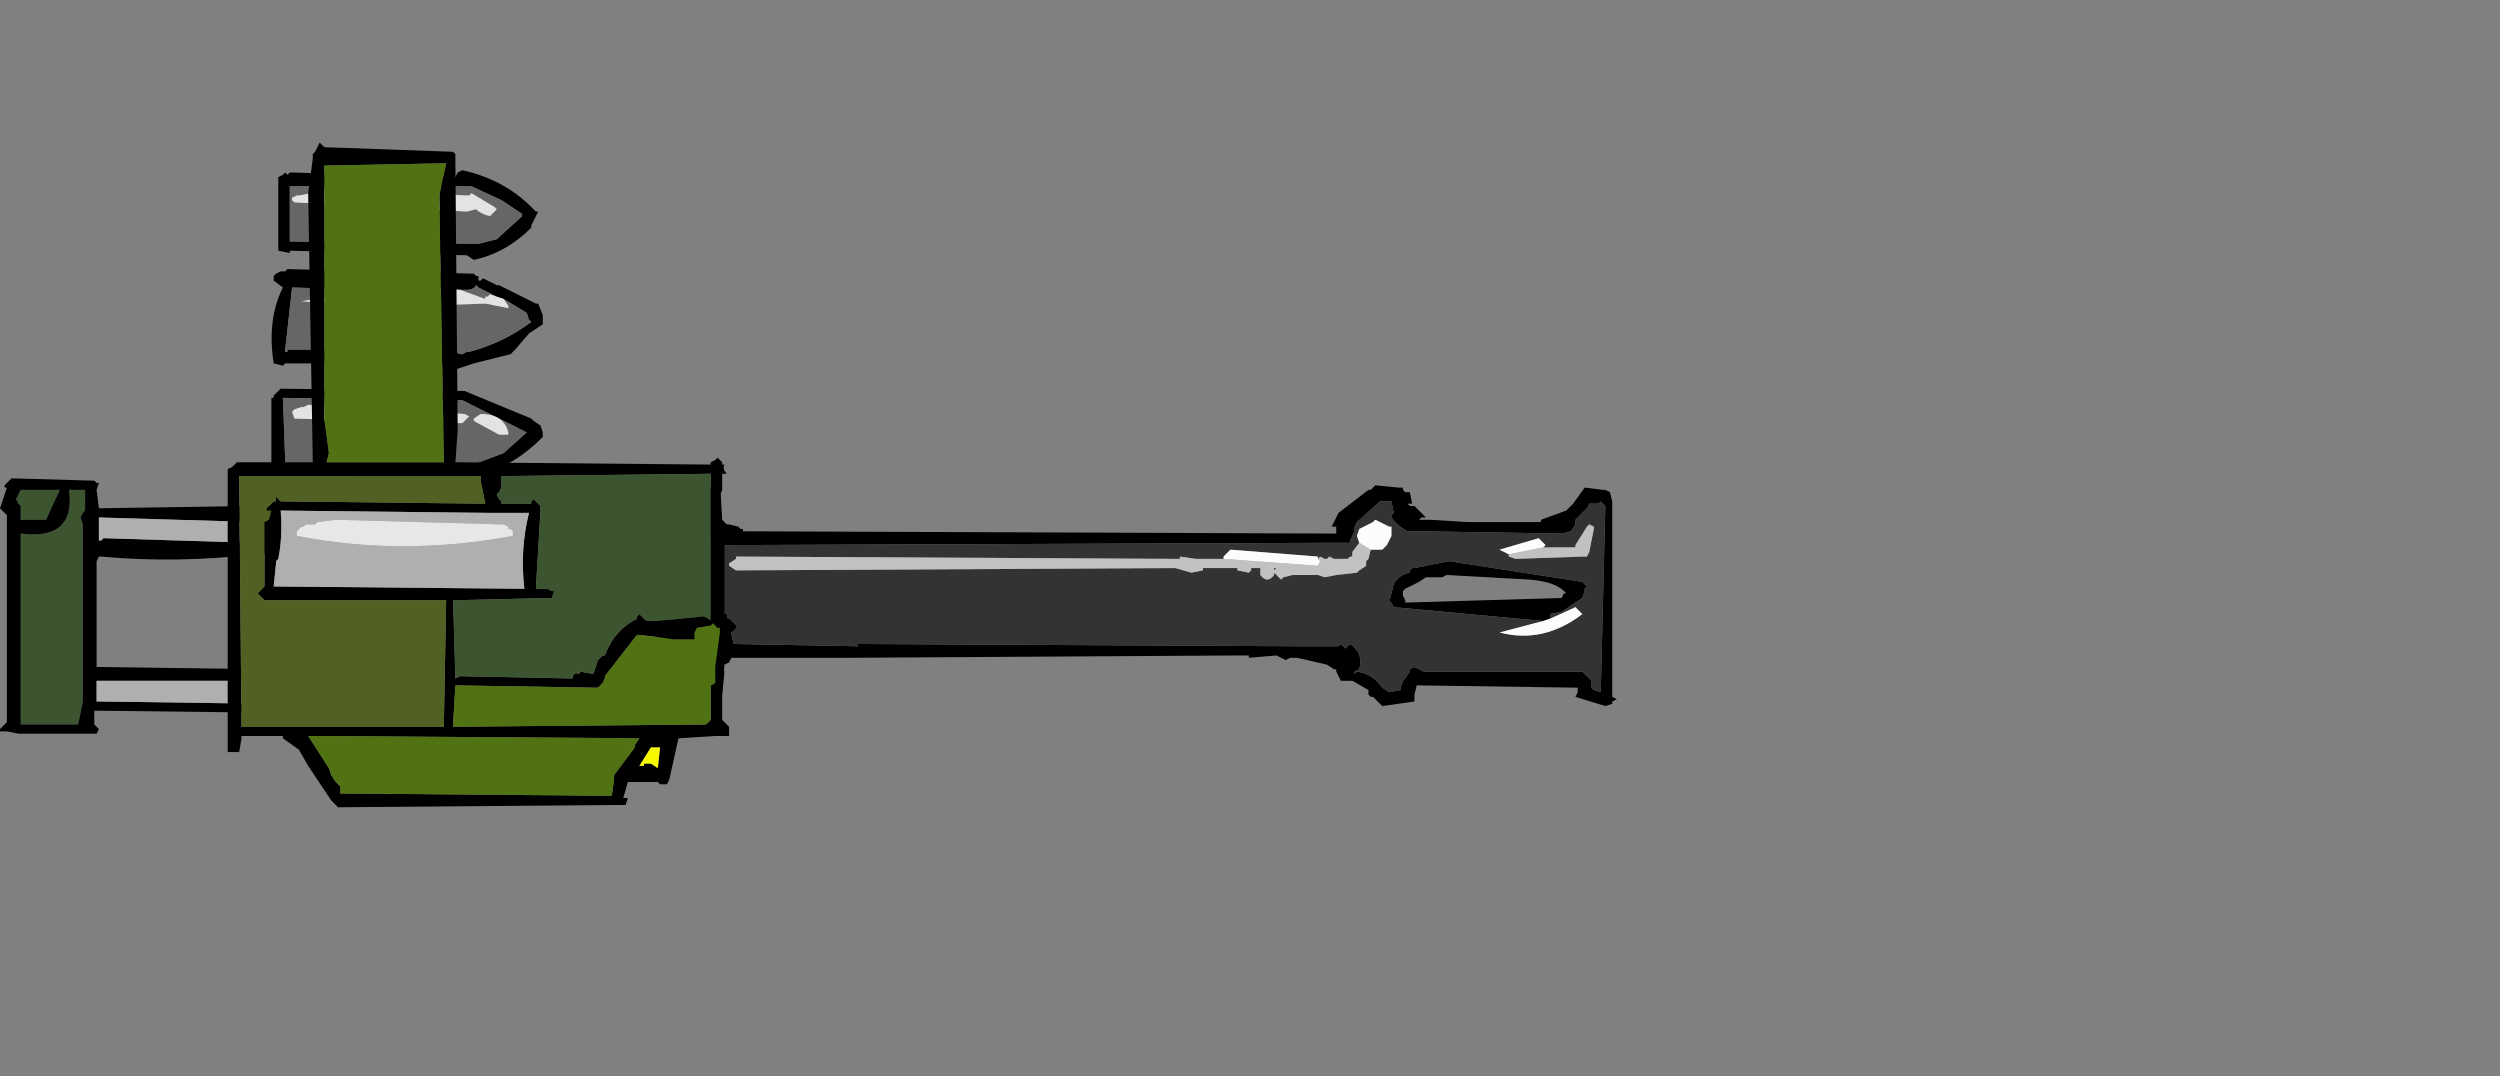 <?xml version="1.0" encoding="UTF-8" standalone="no"?>
<svg xmlns:xlink="http://www.w3.org/1999/xlink" height="140.4px" width="326.1px" xmlns="http://www.w3.org/2000/svg">
  <rect width="100%" height="100%" fill="#808080" stroke="none"/>
  <g transform="matrix(6.0, 0.0, 0.0, 6.0, 57.6, 79.2)">
    <use height="5.6" transform="matrix(1.0, 0.0, 0.0, 1.0, -9.6, -2.8)" width="6.5" xlink:href="#shape0"/>
    <use height="5.1" transform="matrix(1.0, 0.0, 0.0, 1.0, 4.65, -2.9)" width="20.9" xlink:href="#shape1"/>
    <use height="14.45" transform="matrix(1.0, 0.0, 0.0, 1.0, -4.65, -10.1)" width="11.05" xlink:href="#shape2"/>
    <use height="7.05" transform="matrix(1.0, 0.0, 0.0, 1.0, 25.35, -3.8)" width="13.35" xlink:href="#sprite0"/>
  </g>
  <defs>
    <g id="shape0" transform="matrix(1.0, 0.0, 0.0, 1.0, 9.6, 2.8)">
      <path d="M-8.3 -2.55 L-8.6 -1.9 -9.15 -1.9 -9.15 -2.2 -9.2 -2.25 -9.25 -2.35 -9.2 -2.45 -9.15 -2.55 -8.3 -2.55 M-7.75 -2.1 L-7.8 -2.05 -7.85 -1.95 -7.8 -1.8 -7.8 1.5 -7.8 1.6 -7.8 2.05 -7.9 2.55 -9.15 2.55 -9.15 2.45 -9.15 2.3 -9.15 -1.6 Q-7.95 -1.45 -8.1 -2.55 L-7.75 -2.55 -7.75 -2.45 -7.75 -2.1" fill="#3c5430" fill-rule="evenodd" stroke="none"/>
      <path d="M-7.75 -2.1 L-7.75 -2.45 -7.75 -2.55 -8.1 -2.55 Q-7.95 -1.45 -9.15 -1.6 L-9.15 2.3 -9.15 2.45 -9.15 2.55 -7.9 2.55 -7.8 2.05 -7.8 1.6 -7.8 1.5 -7.8 -1.8 -7.85 -1.95 -7.8 -2.05 -7.75 -2.1 M-8.3 -2.55 L-9.15 -2.55 -9.2 -2.45 -9.25 -2.35 -9.2 -2.25 -9.15 -2.2 -9.15 -1.9 -8.6 -1.9 -8.3 -2.55 M-9.35 -2.8 L-9.3 -2.8 -7.55 -2.75 -7.5 -2.7 -7.45 -2.7 -7.5 -2.55 -7.45 -2.15 -4.15 -2.2 -4.05 -2.25 -3.95 -2.25 -3.85 -2.3 -3.75 -2.2 Q-3.55 -2.2 -3.45 -2.0 L-3.45 -1.95 -3.45 -1.9 -3.5 -1.9 -3.55 -1.85 -3.6 -1.85 -3.6 -1.75 -3.6 -1.7 -3.85 -1.4 -3.7 -1.4 -3.65 -1.35 -3.6 -1.3 -3.65 -1.25 -3.65 -1.2 -3.75 -1.2 -3.9 -1.15 -3.95 -1.15 -4.05 -1.15 Q-5.75 -0.95 -7.4 -1.1 L-7.45 -1.1 -7.5 -1.0 -7.5 -0.95 -7.5 1.3 -3.8 1.35 -3.75 1.3 -3.7 1.3 -3.6 1.35 -3.35 1.35 -3.35 1.4 -3.3 1.4 -3.3 1.5 -3.35 1.55 -3.45 1.55 -3.4 1.7 -3.35 1.75 -3.35 1.9 -3.35 1.95 -3.45 2.1 -3.2 2.1 -3.15 2.15 -3.1 2.15 -3.15 2.3 -3.25 2.3 -7.55 2.25 -7.55 2.3 -7.55 2.4 -7.55 2.55 -7.5 2.6 -7.45 2.65 -7.5 2.75 -7.6 2.75 -9.2 2.75 -9.45 2.7 -9.5 2.7 -9.6 2.7 -9.6 2.65 -9.45 2.5 -9.45 2.45 -9.45 2.4 -9.45 -1.85 -9.45 -2.0 -9.6 -2.15 -9.45 -2.6 -9.5 -2.6 -9.5 -2.65 -9.35 -2.8 M-7.45 -1.75 L-7.45 -1.45 -7.4 -1.45 -7.35 -1.5 -4.15 -1.4 -4.1 -1.6 -4.05 -1.7 -3.9 -1.85 -3.95 -1.95 -4.0 -1.9 -4.05 -1.85 -7.45 -1.95 -7.45 -1.85 -7.45 -1.8 -7.45 -1.75 M-3.85 2.0 L-3.75 1.9 -3.7 1.85 -3.75 1.6 -7.5 1.6 -7.5 2.05 -7.45 2.05 -3.85 2.1 -3.85 2.0" fill="#000000" fill-rule="evenodd" stroke="none"/>
      <path d="M-3.85 2.0 L-3.85 2.1 -7.45 2.05 -7.5 2.05 -7.5 1.6 -3.75 1.6 -3.7 1.85 -3.75 1.9 -3.85 2.0 M-7.45 -1.75 L-7.45 -1.8 -7.45 -1.85 -7.45 -1.95 -4.05 -1.85 -4.0 -1.9 -3.95 -1.95 -3.9 -1.85 -4.05 -1.7 -4.1 -1.6 -4.15 -1.4 -7.35 -1.5 -7.4 -1.45 -7.45 -1.45 -7.45 -1.75" fill="#afafaf" fill-rule="evenodd" stroke="none"/>
    </g>
    <g id="shape1" transform="matrix(1.0, 0.0, 0.0, 1.0, -4.65, 2.9)">
      <path d="M4.8 -1.35 L4.85 -1.7 5.7 -1.8 5.7 -1.9 5.75 -1.95 5.8 -1.95 Q5.75 -2.5 5.95 -2.85 L5.95 -2.9 6.0 -2.85 6.05 -2.8 6.1 -1.9 6.2 -1.8 6.25 -1.8 6.45 -1.75 6.5 -1.7 6.55 -1.7 6.55 -1.65 19.45 -1.6 19.45 -1.75 19.35 -1.75 19.4 -1.85 19.5 -2.05 20.15 -2.55 20.2 -2.55 20.3 -2.65 20.8 -2.6 20.9 -2.6 20.9 -2.55 20.95 -2.5 21.05 -2.5 21.1 -2.25 21.0 -2.25 21.05 -2.2 21.15 -2.2 21.4 -1.95 21.3 -1.95 21.25 -1.9 21.3 -1.9 21.5 -1.9 22.3 -1.85 22.85 -1.85 23.8 -1.85 23.9 -1.85 24.3 -1.85 23.9 -1.85 23.9 -1.9 24.45 -2.1 24.55 -2.2 24.6 -2.25 24.85 -2.6 25.25 -2.55 25.3 -2.55 25.4 -2.5 25.45 -2.3 25.45 -2.25 25.45 1.95 25.55 2.0 25.45 2.05 25.45 2.1 25.3 2.15 24.65 1.95 24.7 1.85 24.7 1.75 21.2 1.7 21.15 1.9 21.15 1.95 21.15 2.05 20.45 2.15 20.4 2.1 20.3 2.0 20.25 1.95 20.2 1.95 20.15 1.9 20.15 1.8 19.8 1.6 19.7 1.6 19.55 1.6 19.45 1.4 19.45 1.35 19.4 1.35 19.25 1.25 18.6 1.1 18.45 1.1 18.35 1.15 18.15 1.05 17.55 1.1 17.55 1.05 17.25 1.05 8.95 1.1 6.3 1.1 6.25 1.2 6.15 1.25 6.1 1.85 6.1 1.9 5.9 1.9 5.9 1.6 5.8 1.55 5.8 1.45 5.85 1.4 5.85 1.3 4.9 1.25 Q4.5 0.5 4.7 -0.4 L4.8 -1.35 M6.0 -1.45 L5.1 -1.4 5.0 -0.45 Q4.9 0.3 5.05 0.95 L5.2 1.0 Q5.45 0.75 5.8 0.8 L5.8 0.35 5.8 0.2 5.9 0.15 5.95 0.1 6.0 0.15 6.0 0.1 6.05 0.15 6.15 0.15 6.2 0.15 6.35 0.8 9.05 0.85 9.05 0.8 18.7 0.85 19.15 0.85 19.45 0.85 19.5 0.85 19.55 0.8 19.65 0.9 19.7 0.85 19.75 0.8 Q20.05 1.0 19.95 1.35 L19.85 1.4 19.85 1.45 19.9 1.4 Q20.25 1.45 20.45 1.75 L20.6 1.85 20.85 1.8 20.85 1.75 20.9 1.6 20.95 1.55 21.05 1.4 21.05 1.35 21.15 1.3 21.35 1.4 24.8 1.4 24.95 1.55 25.0 1.6 25.0 1.75 25.05 1.8 25.2 1.85 25.3 -2.2 25.25 -2.25 25.2 -2.3 25.15 -2.25 25.05 -2.25 24.95 -2.25 24.9 -2.15 24.85 -2.1 24.65 -1.9 24.65 -1.8 24.55 -1.65 24.35 -1.6 21.25 -1.65 21.15 -1.65 21.0 -1.65 Q20.8 -1.75 20.65 -1.95 L20.65 -2.0 20.7 -2.05 20.65 -2.3 20.4 -2.3 19.9 -1.85 19.85 -1.75 19.85 -1.65 19.75 -1.45 19.75 -1.4 19.5 -1.4 6.15 -1.35 6.0 -1.45 M23.95 0.3 L20.7 0.0 20.65 -0.1 20.6 -0.1 20.7 -0.5 Q20.8 -0.7 21.05 -0.75 L21.05 -0.8 21.1 -0.85 21.15 -0.85 21.9 -1.0 24.8 -0.55 24.85 -0.5 24.9 -0.45 24.85 -0.4 24.85 -0.35 24.8 -0.2 24.35 0.1 24.1 0.15 24.1 0.2 24.1 0.25 23.95 0.3 M20.95 -0.15 L20.95 -0.1 24.35 -0.2 24.4 -0.3 24.45 -0.3 Q24.25 -0.55 23.65 -0.6 L21.85 -0.7 21.75 -0.65 21.4 -0.65 21.25 -0.55 20.95 -0.4 20.9 -0.35 20.9 -0.25 20.95 -0.15 M18.65 1.1 L18.6 1.1 18.65 1.1" fill="#000000" fill-rule="evenodd" stroke="none"/>
      <path d="M6.0 -1.45 L6.15 -1.35 19.5 -1.4 19.75 -1.4 19.75 -1.45 19.85 -1.65 19.85 -1.75 19.9 -1.85 20.4 -2.3 20.65 -2.3 20.7 -2.05 20.65 -2.0 20.65 -1.95 Q20.8 -1.75 21.0 -1.65 L21.15 -1.65 21.25 -1.65 24.35 -1.6 24.55 -1.65 24.65 -1.8 24.65 -1.9 24.85 -2.1 24.9 -2.15 24.95 -2.25 25.05 -2.25 25.15 -2.25 25.2 -2.3 25.25 -2.25 25.3 -2.2 25.2 1.85 25.05 1.8 25.0 1.75 25.0 1.6 24.95 1.55 24.8 1.4 21.35 1.4 21.15 1.3 21.05 1.35 21.05 1.4 20.95 1.55 20.9 1.6 20.85 1.75 20.85 1.8 20.6 1.85 20.45 1.75 Q20.25 1.45 19.9 1.4 L19.85 1.45 19.85 1.4 19.95 1.35 Q20.05 1.0 19.75 0.8 L19.7 0.85 19.65 0.9 19.55 0.8 19.5 0.85 19.45 0.85 19.15 0.85 18.7 0.85 9.05 0.8 9.05 0.85 6.35 0.8 6.2 0.15 6.15 0.15 6.05 0.15 6.0 0.1 6.0 0.15 5.95 0.1 5.9 0.15 5.8 0.2 5.8 0.35 5.8 0.8 Q5.45 0.75 5.2 1.0 L5.05 0.95 Q4.9 0.3 5.0 -0.45 L5.1 -1.4 6.0 -1.45 M17.0 -1.05 L16.4 -1.05 16.05 -1.1 16.05 -1.05 16.0 -1.05 6.4 -1.1 6.4 -1.05 6.25 -0.95 6.25 -0.9 6.4 -0.8 15.95 -0.85 16.3 -0.75 16.55 -0.8 16.55 -0.85 17.3 -0.85 17.3 -0.8 17.55 -0.75 17.6 -0.8 17.6 -0.85 17.8 -0.85 17.8 -0.7 Q17.95 -0.5 18.1 -0.7 L18.1 -0.75 18.25 -0.6 18.3 -0.65 18.5 -0.7 18.75 -0.7 18.85 -0.7 18.9 -0.7 19.05 -0.7 19.2 -0.65 19.45 -0.7 19.9 -0.75 19.95 -0.8 20.1 -0.9 20.1 -1.0 20.15 -1.05 20.2 -1.25 20.4 -1.25 20.45 -1.25 20.55 -1.35 20.65 -1.55 20.65 -1.75 20.6 -1.75 20.3 -1.9 20.25 -1.85 19.95 -1.7 19.9 -1.55 19.95 -1.4 19.8 -1.2 19.8 -1.1 19.75 -1.1 19.7 -1.05 19.4 -1.05 19.3 -1.1 19.25 -1.05 19.2 -1.05 19.1 -1.1 19.05 -1.05 19.05 -1.1 17.15 -1.25 17.0 -1.1 17.0 -1.05 M18.1 -0.8 L18.1 -0.85 18.15 -0.85 18.1 -0.8 M24.1 0.25 L24.1 0.2 24.1 0.15 24.35 0.1 24.8 -0.2 24.85 -0.35 24.85 -0.4 24.9 -0.45 24.85 -0.5 24.8 -0.55 21.9 -1.0 21.15 -0.85 21.1 -0.85 21.05 -0.8 21.05 -0.75 Q20.8 -0.7 20.7 -0.5 L20.6 -0.1 20.65 -0.1 20.7 0.0 23.95 0.3 23.0 0.55 Q23.95 0.8 24.8 0.15 L24.65 0.0 24.1 0.25 M23.2 -1.15 L23.2 -1.1 23.35 -1.05 24.8 -1.1 24.9 -1.1 24.95 -1.2 25.05 -1.7 25.05 -1.75 24.95 -1.8 24.9 -1.75 24.65 -1.35 24.65 -1.3 23.95 -1.3 24.0 -1.35 23.85 -1.5 23.0 -1.25 23.2 -1.15" fill="#333333" fill-rule="evenodd" stroke="none"/>
      <path d="M20.2 -1.25 L20.15 -1.05 20.1 -1.0 20.1 -0.9 19.95 -0.8 19.9 -0.75 19.45 -0.7 19.2 -0.65 19.05 -0.7 18.9 -0.7 18.85 -0.7 18.75 -0.7 18.5 -0.7 18.3 -0.65 18.25 -0.6 18.1 -0.75 18.1 -0.7 Q17.95 -0.5 17.8 -0.7 L17.8 -0.85 17.6 -0.85 17.6 -0.8 17.55 -0.75 17.3 -0.8 17.3 -0.85 16.55 -0.85 16.55 -0.8 16.3 -0.75 15.95 -0.85 6.4 -0.8 6.25 -0.9 6.25 -0.95 6.4 -1.05 6.4 -1.1 16.0 -1.05 16.05 -1.05 16.05 -1.1 16.4 -1.05 17.0 -1.05 19.05 -0.9 19.1 -1.0 19.05 -1.05 19.1 -1.1 19.2 -1.05 19.25 -1.05 19.3 -1.1 19.4 -1.05 19.7 -1.05 19.75 -1.1 19.8 -1.1 19.8 -1.2 19.95 -1.4 20.2 -1.25 M18.1 -0.8 L18.15 -0.85 18.1 -0.85 18.1 -0.8 M23.95 -1.3 L24.65 -1.3 24.65 -1.35 24.9 -1.75 24.95 -1.8 25.05 -1.75 25.05 -1.7 24.95 -1.2 24.9 -1.1 24.8 -1.1 23.35 -1.05 23.2 -1.1 23.2 -1.15 23.95 -1.3" fill="#c1c1c1" fill-rule="evenodd" stroke="none"/>
      <path d="M17.0 -1.05 L17.0 -1.1 17.15 -1.25 19.05 -1.1 19.05 -1.05 19.1 -1.0 19.05 -0.9 17.0 -1.05 M19.95 -1.4 L19.9 -1.55 19.95 -1.7 20.25 -1.85 20.3 -1.9 20.6 -1.75 20.65 -1.75 20.65 -1.55 20.55 -1.35 20.45 -1.25 20.4 -1.25 20.2 -1.25 19.95 -1.4 M24.1 0.25 L24.65 0.0 24.8 0.15 Q23.95 0.8 23.0 0.55 L23.95 0.3 24.1 0.25 M23.2 -1.15 L23.0 -1.25 23.85 -1.5 24.0 -1.35 23.95 -1.3 23.2 -1.15" fill="#fcfcfc" fill-rule="evenodd" stroke="none"/>
    </g>
    <g id="shape2" transform="matrix(1.0, 0.0, 0.0, 1.0, 4.65, 10.1)">
      <path d="M0.35 -9.45 L0.45 -9.5 Q1.35 -9.3 1.95 -8.7 L2.05 -8.6 2.1 -8.6 1.95 -8.3 1.95 -8.25 Q1.4 -7.7 0.7 -7.55 L0.55 -7.65 -3.3 -7.75 -3.3 -7.7 -3.55 -7.75 -3.55 -9.3 -3.55 -9.35 -3.45 -9.4 -3.4 -9.45 -3.35 -9.4 -3.3 -9.45 -3.25 -9.45 0.3 -9.35 0.35 -9.45 M1.75 -8.55 L1.3 -8.85 0.65 -9.15 0.55 -9.15 -3.3 -9.15 -3.3 -7.95 0.75 -7.9 0.8 -7.9 1.2 -8.0 1.75 -8.5 1.75 -8.55 M0.8 -7.1 L0.85 -7.1 0.9 -7.15 1.2 -7.0 1.25 -7.0 2.05 -6.6 2.1 -6.6 2.2 -6.35 2.2 -6.15 1.9 -5.95 1.6 -5.6 1.5 -5.5 0.7 -5.3 0.25 -5.15 0.15 -5.2 0.1 -5.3 -3.35 -5.3 -3.4 -5.3 -3.45 -5.25 -3.65 -5.3 Q-3.8 -6.25 -3.45 -6.95 L-3.65 -7.1 -3.65 -7.2 -3.6 -7.25 -3.5 -7.3 -3.4 -7.3 -3.35 -7.35 0.7 -7.25 0.75 -7.2 0.8 -7.2 0.8 -7.1 M1.2 -6.75 L0.8 -6.95 0.75 -7.0 Q0.7 -6.9 0.55 -6.9 L0.4 -6.9 -0.45 -6.95 -1.6 -6.9 -3.25 -6.95 -3.4 -5.6 -3.4 -5.55 -3.35 -5.55 -3.35 -5.6 0.25 -5.6 0.3 -5.55 0.4 -5.5 0.45 -5.5 0.55 -5.55 0.6 -5.55 Q1.35 -5.75 1.95 -6.2 L1.9 -6.25 1.85 -6.4 1.35 -6.7 1.2 -6.75 M0.5 -4.7 L1.95 -4.1 2.0 -4.05 2.15 -3.95 2.2 -3.8 2.2 -3.75 2.2 -3.7 Q1.55 -3.05 0.85 -2.9 L0.8 -2.85 0.7 -2.8 -3.6 -2.85 -3.65 -2.9 -3.7 -2.95 -3.7 -4.45 -3.7 -4.55 -3.65 -4.55 -3.65 -4.6 -3.5 -4.75 0.45 -4.7 0.5 -4.7 M0.4 -4.5 L-3.45 -4.55 -3.4 -3.2 -3.4 -3.1 0.55 -3.05 1.35 -3.35 1.85 -3.8 0.45 -4.5 0.4 -4.5" fill="#000000" fill-rule="evenodd" stroke="none"/>
      <path d="M1.75 -8.55 L1.75 -8.5 1.2 -8.0 0.8 -7.9 0.75 -7.9 -3.3 -7.95 -3.3 -9.15 0.55 -9.15 0.65 -9.15 1.3 -8.85 1.75 -8.55 M1.15 -8.7 L0.65 -9.0 0.6 -8.95 0.55 -8.95 -2.35 -9.1 -3.1 -8.95 -3.15 -8.95 -3.25 -8.9 -3.25 -8.85 -3.2 -8.8 0.55 -8.6 0.75 -8.65 Q0.85 -8.55 1.05 -8.5 L1.15 -8.6 1.2 -8.65 1.15 -8.7 M0.4 -6.9 L0.55 -6.9 Q0.7 -6.9 0.75 -7.0 L0.8 -6.95 1.2 -6.75 1.05 -6.8 1.0 -6.75 0.95 -6.75 0.95 -6.7 0.4 -6.9 M1.35 -6.7 L1.85 -6.4 1.9 -6.25 1.95 -6.2 Q1.35 -5.75 0.6 -5.55 L0.55 -5.55 0.45 -5.5 0.4 -5.5 0.3 -5.55 0.25 -5.6 -3.35 -5.6 -3.4 -5.6 -3.25 -6.95 -1.6 -6.9 -3.05 -6.65 -1.5 -6.55 -0.5 -6.55 0.95 -6.6 1.45 -6.5 1.45 -6.55 1.35 -6.7 M0.6 -4.15 L0.5 -4.2 -2.9 -4.4 -3.0 -4.35 -3.05 -4.35 -3.2 -4.3 -3.25 -4.25 -3.2 -4.1 0.45 -4.0 0.5 -4.05 0.6 -4.15 M0.7 -4.05 L1.25 -3.75 1.45 -3.75 1.45 -3.8 Q1.35 -4.2 0.85 -4.2 L0.7 -4.1 0.7 -4.05 M0.4 -4.5 L0.45 -4.5 1.85 -3.8 1.35 -3.35 0.55 -3.05 -3.4 -3.1 -3.4 -3.2 -3.45 -4.55 0.4 -4.5" fill="#666666" fill-rule="evenodd" stroke="none"/>
      <path d="M1.15 -8.7 L1.2 -8.65 1.15 -8.6 1.05 -8.5 Q0.85 -8.55 0.75 -8.65 L0.55 -8.6 -3.2 -8.8 -3.25 -8.85 -3.25 -8.9 -3.15 -8.95 -3.1 -8.95 -2.35 -9.1 0.55 -8.95 0.6 -8.95 0.65 -9.0 1.15 -8.7 M0.4 -6.9 L0.95 -6.7 0.95 -6.75 1.0 -6.75 1.05 -6.8 1.2 -6.75 1.35 -6.7 1.45 -6.55 1.45 -6.5 0.95 -6.6 -0.5 -6.55 -1.5 -6.55 -3.05 -6.65 -1.6 -6.9 -0.45 -6.95 0.4 -6.9 M0.7 -4.05 L0.7 -4.1 0.85 -4.2 Q1.35 -4.2 1.45 -3.8 L1.45 -3.75 1.25 -3.75 0.7 -4.05 M0.6 -4.15 L0.5 -4.05 0.45 -4.0 -3.2 -4.1 -3.25 -4.25 -3.2 -4.3 -3.05 -4.35 -3.0 -4.35 -2.9 -4.4 0.5 -4.2 0.6 -4.15" fill="#e3e3e3" fill-rule="evenodd" stroke="none"/>
      <path d="M5.95 1.3 L6.15 1.4 6.1 1.9 6.1 2.45 6.25 2.6 6.25 2.8 6.2 2.8 6.0 2.8 5.95 2.8 5.15 2.85 4.95 3.75 4.9 3.85 4.75 3.85 4.7 3.8 4.05 3.8 3.95 4.15 4.0 4.15 4.05 4.15 4.0 4.3 3.95 4.3 3.8 4.3 -2.25 4.35 -2.4 4.2 -2.9 3.45 -3.1 3.1 -3.45 2.85 -3.45 2.8 -4.3 2.8 -4.35 2.8 -4.35 2.85 -4.4 3.15 -4.65 3.15 -4.65 -2.75 -4.65 -3.0 -4.55 -3.05 -4.45 -3.15 -2.8 -3.15 -2.9 -9.0 -2.8 -9.75 -2.8 -9.85 -2.75 -9.9 -2.65 -10.1 -2.6 -10.05 -2.55 -10.0 0.25 -9.9 0.3 -9.85 0.3 -9.75 0.3 -9.7 0.35 -3.85 0.3 -3.15 5.85 -3.1 5.85 -3.15 5.95 -3.2 6.0 -3.25 6.05 -3.2 6.1 -3.15 6.1 -3.1 6.15 -3.1 Q6.1 -3.0 6.2 -2.9 L6.1 -2.9 6.1 -2.55 6.0 -2.3 Q5.95 -2.0 6.15 -1.8 L6.15 0.3 6.1 0.3 6.0 0.35 5.95 0.35 5.85 0.3 5.85 0.35 5.9 0.35 5.85 0.35 5.85 0.4 5.55 0.45 5.5 0.55 5.5 0.7 5.05 0.7 4.7 0.65 4.25 0.6 3.55 1.5 3.55 1.55 3.5 1.65 3.45 1.7 3.4 1.75 3.3 1.75 0.3 1.7 0.25 2.55 0.25 2.6 5.75 2.55 5.8 2.5 5.85 2.45 5.85 1.7 5.95 1.65 5.95 1.6 5.95 1.3 M6.05 0.45 L6.05 0.4 6.1 0.45 6.2 0.3 6.25 0.25 6.4 0.4 6.4 0.45 Q6.25 0.65 6.1 0.45 L6.05 0.55 6.05 0.45 M-2.5 -3.15 L0.05 -3.15 -0.05 -8.95 0.1 -9.65 -2.55 -9.6 -2.55 -4.1 -2.45 -3.35 -2.5 -3.15 M-3.6 -2.4 L-3.55 -2.35 -3.5 -2.3 0.95 -2.25 0.85 -2.75 0.85 -2.85 -4.4 -2.85 -4.35 2.6 0.05 2.6 0.05 2.55 0.1 -0.15 -3.85 -0.15 -4.0 -0.3 -3.85 -0.45 -3.85 -1.8 -3.85 -1.85 -3.75 -1.9 -3.7 -2.1 -3.8 -2.1 -3.8 -2.15 -3.65 -2.3 -3.6 -2.3 -3.6 -2.35 -3.6 -2.4 M-3.65 -0.45 L1.8 -0.4 Q1.7 -1.25 1.9 -2.05 L1.05 -2.05 -3.5 -2.1 Q-3.45 -1.55 -3.55 -1.05 L-3.6 -1.0 -3.6 -0.95 -3.65 -0.45 M1.3 -2.7 L1.3 -2.6 1.25 -2.5 1.2 -2.45 1.25 -2.35 1.3 -2.3 1.3 -2.25 1.95 -2.25 1.95 -2.3 2.0 -2.35 2.1 -2.25 2.15 -2.2 2.15 -2.1 2.05 -0.4 2.3 -0.4 2.4 -0.35 2.45 -0.35 2.4 -0.2 2.35 -0.2 0.25 -0.15 0.3 1.55 0.4 1.5 2.85 1.55 Q2.85 1.4 3.0 1.45 L3.0 1.4 3.3 1.45 3.4 1.15 3.45 1.1 3.5 1.05 3.55 1.05 Q3.75 0.5 4.25 0.25 L4.25 0.2 4.3 0.15 4.45 0.3 4.7 0.3 5.7 0.2 5.8 0.25 5.85 0.3 5.85 -2.9 1.3 -2.85 1.3 -2.7 M4.3 2.85 L-2.9 2.8 -2.45 3.5 -2.4 3.65 -2.3 3.8 -2.2 3.9 -2.2 4.05 3.7 4.1 3.75 3.75 3.75 3.65 4.2 3.05 4.2 3.0 4.3 2.85 M4.55 3.05 L4.3 3.45 4.4 3.45 4.4 3.4 4.55 3.4 4.7 3.5 4.75 3.05 4.55 3.05" fill="#000000" fill-rule="evenodd" stroke="none"/>
      <path d="M1.3 -2.7 L1.3 -2.85 5.85 -2.9 5.85 0.3 5.8 0.25 5.7 0.2 4.7 0.3 4.45 0.3 4.3 0.15 4.25 0.2 4.25 0.25 Q3.75 0.5 3.55 1.05 L3.5 1.05 3.45 1.1 3.4 1.15 3.3 1.45 3.0 1.4 3.0 1.45 Q2.85 1.4 2.85 1.55 L0.4 1.5 0.3 1.55 0.25 -0.15 2.35 -0.2 2.4 -0.2 2.45 -0.35 2.4 -0.35 2.3 -0.4 2.05 -0.4 2.15 -2.1 2.15 -2.2 2.1 -2.25 2.0 -2.35 1.95 -2.3 1.95 -2.25 1.3 -2.25 1.3 -2.3 1.25 -2.35 1.2 -2.45 1.25 -2.5 1.3 -2.6 1.3 -2.7" fill="#3c5430" fill-rule="evenodd" stroke="none"/>
      <path d="M-2.75 -1.8 L-2.85 -1.8 -2.95 -1.8 -3.0 -1.75 -3.05 -1.75 -3.1 -1.7 -3.15 -1.65 -3.15 -1.55 Q-0.85 -1.1 1.55 -1.55 L1.55 -1.65 1.5 -1.7 1.45 -1.7 1.45 -1.75 1.35 -1.8 1.3 -1.8 -2.3 -1.9 -2.7 -1.85 -2.75 -1.8 M-3.65 -0.45 L-3.6 -0.95 -3.6 -1.0 -3.55 -1.05 Q-3.45 -1.55 -3.5 -2.1 L1.05 -2.05 1.9 -2.05 Q1.7 -1.25 1.8 -0.4 L-3.65 -0.45" fill="#afafaf" fill-rule="evenodd" stroke="none"/>
      <path d="M-2.75 -1.8 L-2.7 -1.85 -2.3 -1.9 1.3 -1.8 1.35 -1.8 1.45 -1.75 1.45 -1.7 1.5 -1.7 1.55 -1.65 1.55 -1.55 Q-0.85 -1.1 -3.15 -1.55 L-3.15 -1.65 -3.1 -1.7 -3.05 -1.75 -3.0 -1.75 -2.95 -1.8 -2.85 -1.8 -2.75 -1.8" fill="#e7e7e7" fill-rule="evenodd" stroke="none"/>
      <path d="M-3.6 -2.4 L-3.6 -2.35 -3.6 -2.3 -3.65 -2.3 -3.8 -2.15 -3.8 -2.1 -3.7 -2.1 -3.75 -1.9 -3.85 -1.85 -3.85 -1.8 -3.85 -0.45 -4.0 -0.3 -3.85 -0.15 0.1 -0.15 0.05 2.55 0.05 2.6 -4.35 2.6 -4.4 -2.85 0.85 -2.85 0.85 -2.75 0.95 -2.25 -3.5 -2.3 -3.55 -2.35 -3.6 -2.4" fill="#516123" fill-rule="evenodd" stroke="none"/>
      <path d="M5.85 0.4 L5.9 0.35 6.0 0.45 6.05 0.45 6.05 0.55 5.95 1.3 5.95 1.6 5.95 1.65 5.85 1.7 5.85 2.45 5.8 2.5 5.75 2.55 0.25 2.6 0.25 2.55 0.3 1.7 3.3 1.75 3.4 1.75 3.45 1.7 3.5 1.65 3.55 1.55 3.55 1.5 4.25 0.6 4.7 0.65 5.05 0.7 5.5 0.7 5.5 0.55 5.55 0.45 5.85 0.4 M-2.5 -3.15 L-2.45 -3.35 -2.55 -4.1 -2.55 -9.6 0.1 -9.65 -0.05 -8.95 0.05 -3.15 -2.5 -3.15 M4.3 2.85 L4.2 3.0 4.2 3.05 3.75 3.65 3.75 3.75 3.7 4.1 -2.2 4.05 -2.2 3.9 -2.3 3.8 -2.4 3.65 -2.45 3.5 -2.9 2.8 4.3 2.85" fill="#517212" fill-rule="evenodd" stroke="none"/>
      <path d="M4.55 3.05 L4.75 3.05 4.7 3.5 4.55 3.4 4.4 3.4 4.4 3.45 4.3 3.45 4.55 3.05" fill="#f9f900" fill-rule="evenodd" stroke="none"/>
    </g>
    <g id="sprite0" transform="matrix(1.0, 0.0, 0.0, 1.0, 0.0, 0.0)">
      <use height="7.05" transform="matrix(1.0, 0.0, 0.0, 1.0, 0.0, 0.0)" width="13.35" xlink:href="#shape3"/>
    </g>
    <g id="shape3" transform="matrix(1.0, 0.0, 0.0, 1.0, 0.0, 0.0)">
      <path d="M0.7 3.15 Q0.95 2.95 1.25 2.9 L3.35 1.8 3.75 1.1 3.55 0.85 3.5 0.85 3.6 0.7 3.65 0.7 3.8 0.75 3.85 0.7 4.05 0.65 4.1 0.65 5.5 0.95 7.05 0.95 7.0 0.9 7.05 0.85 7.1 0.8 7.15 0.75 Q7.8 0.8 8.3 0.25 L8.7 0.0 Q9.4 0.0 9.9 0.4 L10.1 0.3 10.4 0.2 Q12.7 0.65 13.25 2.9 13.75 4.75 12.25 5.8 L11.35 6.2 10.85 6.3 Q9.65 7.3 7.85 7.0 L6.6 6.7 6.55 6.65 6.65 6.65 6.6 6.6 Q5.3 7.05 3.95 6.2 L3.65 5.85 3.65 5.7 3.45 5.5 3.45 5.65 3.2 5.65 Q2.95 5.9 2.65 5.85 L2.55 5.75 2.55 5.7 3.55 4.95 3.6 4.9 Q2.05 4.0 0.3 3.9 L0.25 3.95 0.2 3.95 Q0.05 4.0 0.0 3.85 L0.25 3.55 0.2 3.5 0.2 3.45 0.45 3.25 0.45 3.2 0.7 3.15 M3.7 5.3 L3.65 5.35 3.85 5.5 3.85 5.4 3.8 5.35 3.7 5.3" fill="#cccccc" fill-opacity="0.0" fill-rule="evenodd" stroke="none"/>
    </g>
  </defs>
</svg>
